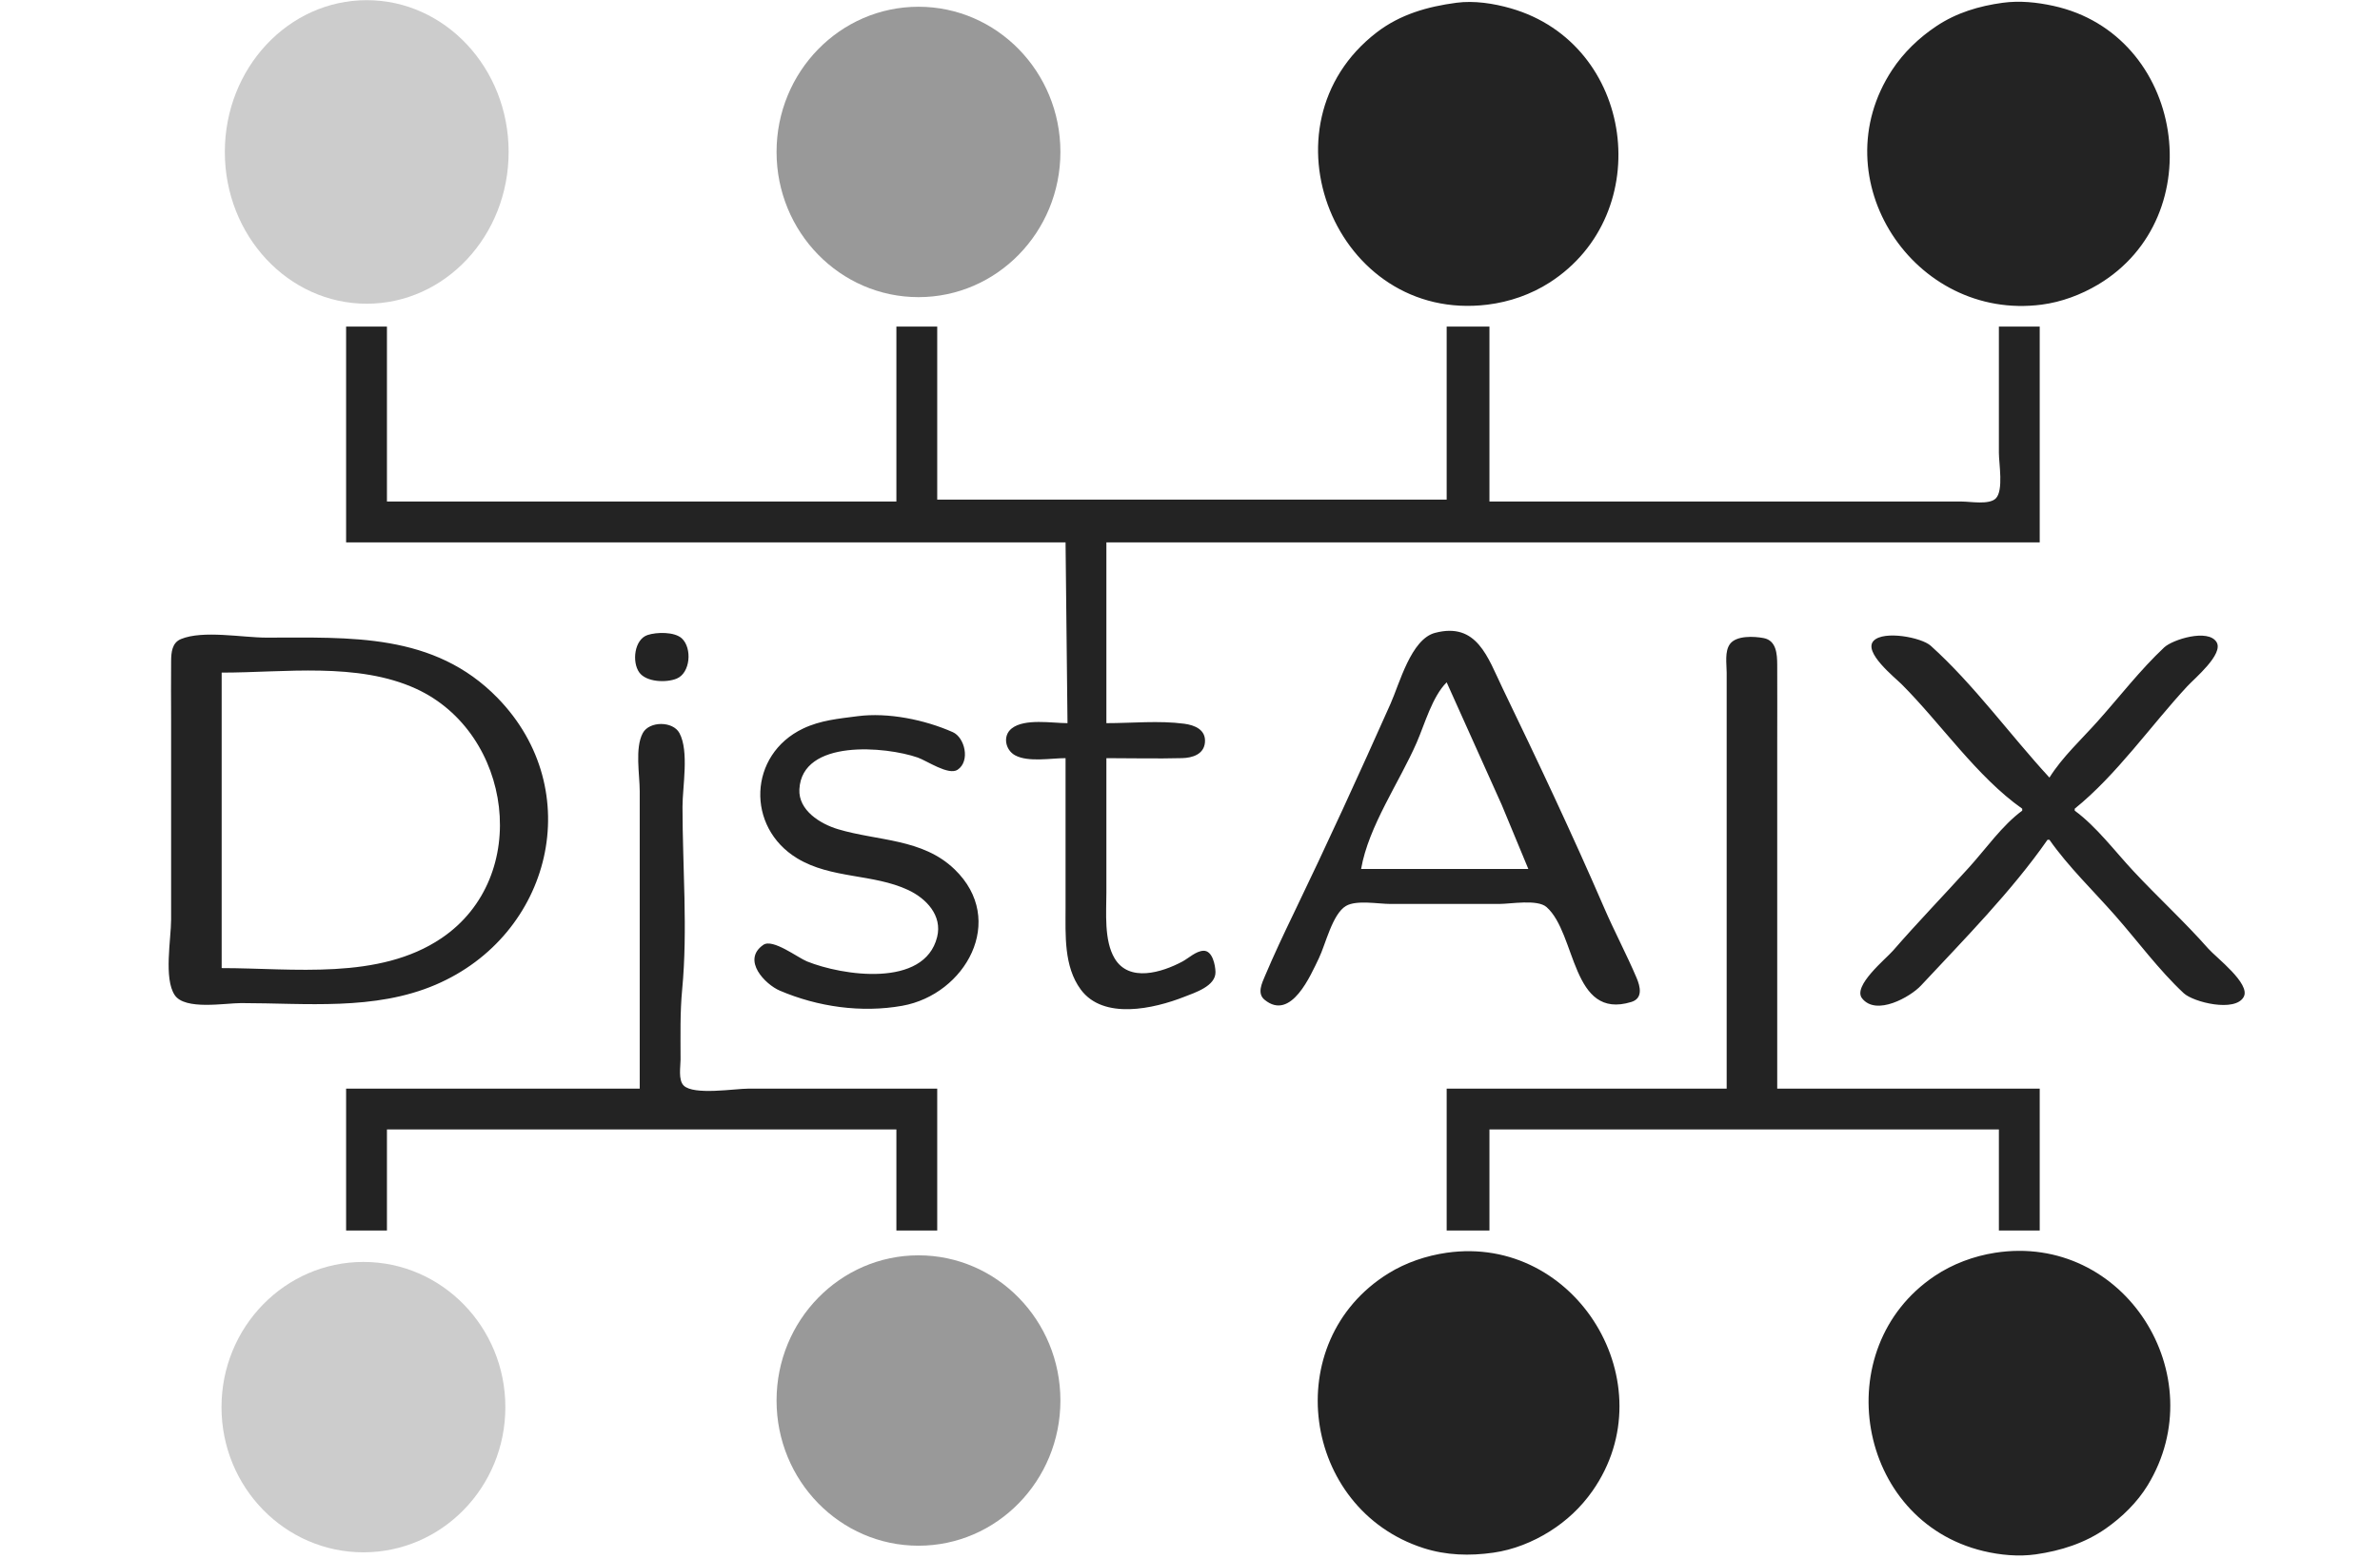 <?xml version="1.0" encoding="UTF-8" standalone="no"?>
<!-- Created with Inkscape (http://www.inkscape.org/) -->

<svg
   version="1.1"
   id="svg182"
   width="1224"
   height="802"
   viewBox="0 0 1224 802"
   sodipodi:docname="DistAIX.svg"
   inkscape:version="1.2.2 (b0a84865, 2022-12-01)"
   xmlns:inkscape="http://www.inkscape.org/namespaces/inkscape"
   xmlns:sodipodi="http://sodipodi.sourceforge.net/DTD/sodipodi-0.dtd"
   xmlns="http://www.w3.org/2000/svg"
   xmlns:svg="http://www.w3.org/2000/svg">
  <defs
     id="defs186" />
  <sodipodi:namedview
     id="namedview184"
     pagecolor="#ffffff"
     bordercolor="#666666"
     borderopacity="1.0"
     inkscape:showpageshadow="2"
     inkscape:pageopacity="0.0"
     inkscape:pagecheckerboard="0"
     inkscape:deskcolor="#d1d1d1"
     showgrid="false"
     inkscape:zoom="0.29426434"
     inkscape:cx="259.97034"
     inkscape:cy="407.79661"
     inkscape:window-width="1383"
     inkscape:window-height="658"
     inkscape:window-x="1677"
     inkscape:window-y="373"
     inkscape:window-maximized="0"
     inkscape:current-layer="g188" />
  <g
     inkscape:groupmode="layer"
     inkscape:label="Image"
     id="g188">
    <path
       style="fill:#232323;stroke:none"
       d="m 749,1.424 c -14.854,1.974 -28.907,5.951 -41,15.255 -62.019,47.71 -21.098,149.626 57,140.035 11.321,-1.391 22.394,-5.237 32,-11.412 C 852.15,109.846 840.683,22.597 777,4.297 768.184,1.764 758.143,0.209 749,1.424 m 281,7.9e-4 c -12.14,1.653 -23.7,5.096 -34,11.931 -8.98,5.958 -16.987,13.618 -22.921,22.644 -36.888,56.105 11.279,129.241 76.921,120.711 10.16,-1.32 20.23,-5.089 29,-10.315 58.85,-35.085 44.41,-128.684 -23,-143.381 -8.49,-1.851 -17.34,-2.768 -26,-1.589 M 178,168 v 111 h 370 l 1,93 c -7.947,0 -22.066,-2.55 -28.721,2.738 -4.771,3.792 -3.223,11.103 1.776,13.805 6.756,3.653 18.448,1.457 25.945,1.457 v 77 c 0,13.947 -0.945,30.104 7.789,41.985 11.662,15.867 37.69,9.908 53.211,3.811 5.496,-2.16 16.271,-5.525 16.106,-12.8 -0.08,-3.518 -1.551,-11.052 -6.161,-10.913 -3.858,0.115 -7.674,3.854 -10.945,5.594 -10.409,5.535 -27.335,10.822 -34.772,-1.681 C 567.698,483.701 569,469.422 569,459 v -69 c 12.986,0 26.019,0.33 39,-0.015 5.178,-0.137 11.094,-1.897 11.677,-7.986 0.635,-6.629 -5.212,-8.989 -10.677,-9.71 C 596.047,370.58 582.063,372 569,372 v -93 h 480 V 168 h -21 v 65 c 0,5.436 2.48,19.318 -1.6,23.397 -3.39,3.389 -12.98,1.603 -17.4,1.603 H 960 766 v -90 h -22 v 89 H 482 v -89 h -21 v 90 H 199 v -90 h -21 m 560.001,157.558 c -12.329,3.25 -18.212,26.009 -22.862,36.442 -16.117,36.163 -32.674,72.344 -49.881,108 -5.079,10.527 -10.127,21.235 -14.679,32 -1.576,3.73 -4.183,9.015 -0.261,12.258 13.7,11.325 23.834,-12.874 27.927,-21.258 3.463,-7.096 6.953,-22.834 13.968,-26.972 C 697.609,462.844 708.871,465 715,465 h 56 c 5.967,0 19.673,-2.532 24.363,1.603 15.477,13.65 12.641,58.3 43.593,48.824 6.064,-1.856 4.653,-7.857 2.707,-12.427 C 836.485,490.842 830.245,479.131 825,467 808.58,429.022 790.725,391.266 772.742,354 765.145,338.258 759.64,319.853 738.001,325.558 m -404.958,1.095 c -6.831,2.273 -8.13,13.83 -4.301,19.214 3.6,5.061 13.865,5.415 19.214,3.239 7.137,-2.903 8.071,-15.669 2.741,-20.672 -3.749,-3.52 -13.017,-3.324 -17.654,-1.781 M 93.055,328.742 C 88.428,330.653 88.058,335.648 88.004,340 87.88,349.997 88,360.003 88,370 v 103 c 0,10.02 -3.857,30.363 1.858,38.891 5.275,7.873 25.768,4.109 34.142,4.109 33.33,0 68.615,3.995 100,-9.427 C 283.704,481.04 302.115,406.485 255.91,359.039 223.162,325.411 180.025,328 137,328 c -12.254,0 -32.612,-3.939 -43.945,0.742 M 888,560 H 744 v 73 h 22 v -52 h 262 v 52 h 21 V 560 H 914 V 383 c 0,-13.666 0.066,-27.334 -10e-4,-41 -0.027,-5.498 -0.397,-12.527 -7.014,-13.772 -4.884,-0.918 -13.924,-1.391 -17.243,3 C 886.865,335.036 888,341.525 888,346 v 34 180 m 152,-144 v 1 c -10.3,7.578 -18.6,19.514 -27.17,29 -13.003,14.397 -26.531,28.352 -39.254,43 -3.663,4.216 -20.947,18.211 -15.929,24.566 7.325,9.279 24.886,-0.805 30.264,-6.566 21.969,-23.541 46.699,-48.589 65.089,-75 h 1 c 9.76,13.903 22.62,26.247 33.84,39 11.57,13.144 22.4,27.939 35.2,39.892 5.02,4.69 26.56,9.979 30.89,1.88 3.62,-6.765 -14.19,-20.206 -18.22,-24.772 -12.24,-13.88 -26.01,-26.458 -38.62,-40 -9.48,-10.174 -18.9,-22.767 -30.09,-31 v -1 c 21.56,-17.38 39.07,-42.667 57.91,-63 3.69,-3.985 18.8,-16.531 15.04,-22.682 -4.31,-7.074 -22.62,-1.342 -26.95,2.726 -12.33,11.573 -22.91,25.352 -34.17,37.956 -8.32,9.319 -18.19,18.392 -24.83,29 -20.32,-22.062 -38.76,-47.74 -61.039,-67.811 -4.782,-4.309 -24.131,-7.968 -29.353,-2.586 -5.616,5.789 10.87,18.874 14.392,22.397 20.216,20.224 38.65,47.548 62,64 M 114,498 V 346 c 32.233,0 69.908,-5.48 100,8.309 49.446,22.656 59.792,96.749 13,128.331 C 194.819,504.361 150.765,498 114,498 M 744,351 772.309,414 786,447 h -86 c 3.775,-21.923 19.688,-44.631 28.576,-65 4.158,-9.531 8.015,-23.664 15.424,-31 m -303,17.424 c -9.706,1.275 -18.994,2.061 -28,6.361 -28.124,13.429 -29.469,50.723 -3,66.75 17.473,10.581 39.026,7.875 57,16.261 9.395,4.384 17.698,13.146 14.955,24.204 -6.542,26.38 -48.91,19.857 -66.955,12.547 -4.762,-1.929 -17.591,-11.868 -22.436,-8.504 -11.31,7.853 1.027,20.359 8.436,23.53 19.56,8.371 42.005,11.556 63,7.812 32.444,-5.785 54.08,-44.031 26.91,-70.211 -16.501,-15.9 -39.414,-14.474 -59.91,-20.614 -9.143,-2.739 -20.463,-9.694 -19.891,-20.56 1.368,-26.005 44.556,-22.002 60.891,-16.305 4.645,1.62 15.861,9.363 20.486,6.262 6.626,-4.443 3.677,-16.604 -2.491,-19.337 C 475.599,370.24 456.71,366.361 441,368.424 M 329,560 H 178 v 73 h 21 v -52 h 262 v 52 h 21 v -73 h -97 c -7.074,0 -28.247,3.546 -33.397,-1.603 C 348.728,555.521 350,548.694 350,545 c 0,-12.033 -0.309,-24.031 0.83,-36 2.927,-30.755 0.17,-63.095 0.17,-94 0,-10.445 3.458,-28.524 -1.573,-37.891 -3.353,-6.246 -15.501,-6.246 -18.854,0 C 326.435,384.814 329,398.469 329,407 v 153 m 415,84.428 c -10.457,1.502 -21.004,5.057 -30,10.638 -56.515,35.06 -44.428,121.117 18,141.263 11.775,3.8 23.858,4.112 36,2.385 10.28,-1.461 20.239,-5.442 29,-10.943 C 805.664,782.33 813.078,775.378 818.958,767 857.487,712.103 810.673,634.855 744,644.428 m 282,0.011 c -10.95,1.711 -21.78,5.741 -31,11.92 -55.396,37.145 -40.378,125.839 25,141.511 8.65,2.073 18.16,2.968 27,1.702 12.89,-1.846 25.26,-5.778 36,-13.293 8.41,-5.889 16.17,-13.472 21.54,-22.279 34.3,-56.313 -12.04,-129.947 -78.54,-119.561 z"
       id="path7645" />
    <ellipse
       style="display:inline;fill:#cccccc;fill-opacity:1;stroke:none;stroke-width:1.173"
       id="path7802"
       cx="188.606"
       cy="78.161"
       rx="72.977"
       ry="78.075" />
    <ellipse
       style="display:inline;fill:#999999;fill-opacity:1;stroke:none;stroke-width:1.147"
       id="path7802-0"
       cx="472.364"
       cy="78.161"
       rx="72.99"
       ry="74.689" />
    <ellipse
       style="fill:#cccccc;stroke:none;stroke-width:1.147;fill-opacity:1"
       id="path7802-2"
       cx="186.907"
       cy="723.839"
       rx="72.99"
       ry="74.689" />
    <ellipse
       style="fill:#999999;stroke:none;stroke-width:1.147;fill-opacity:1"
       id="path7802-4"
       cx="472.364"
       cy="720.441"
       rx="72.99"
       ry="74.689"
       inkscape:transform-center-x="-6.7966102"
       inkscape:transform-center-y="23.788136" />
  </g>
</svg>
